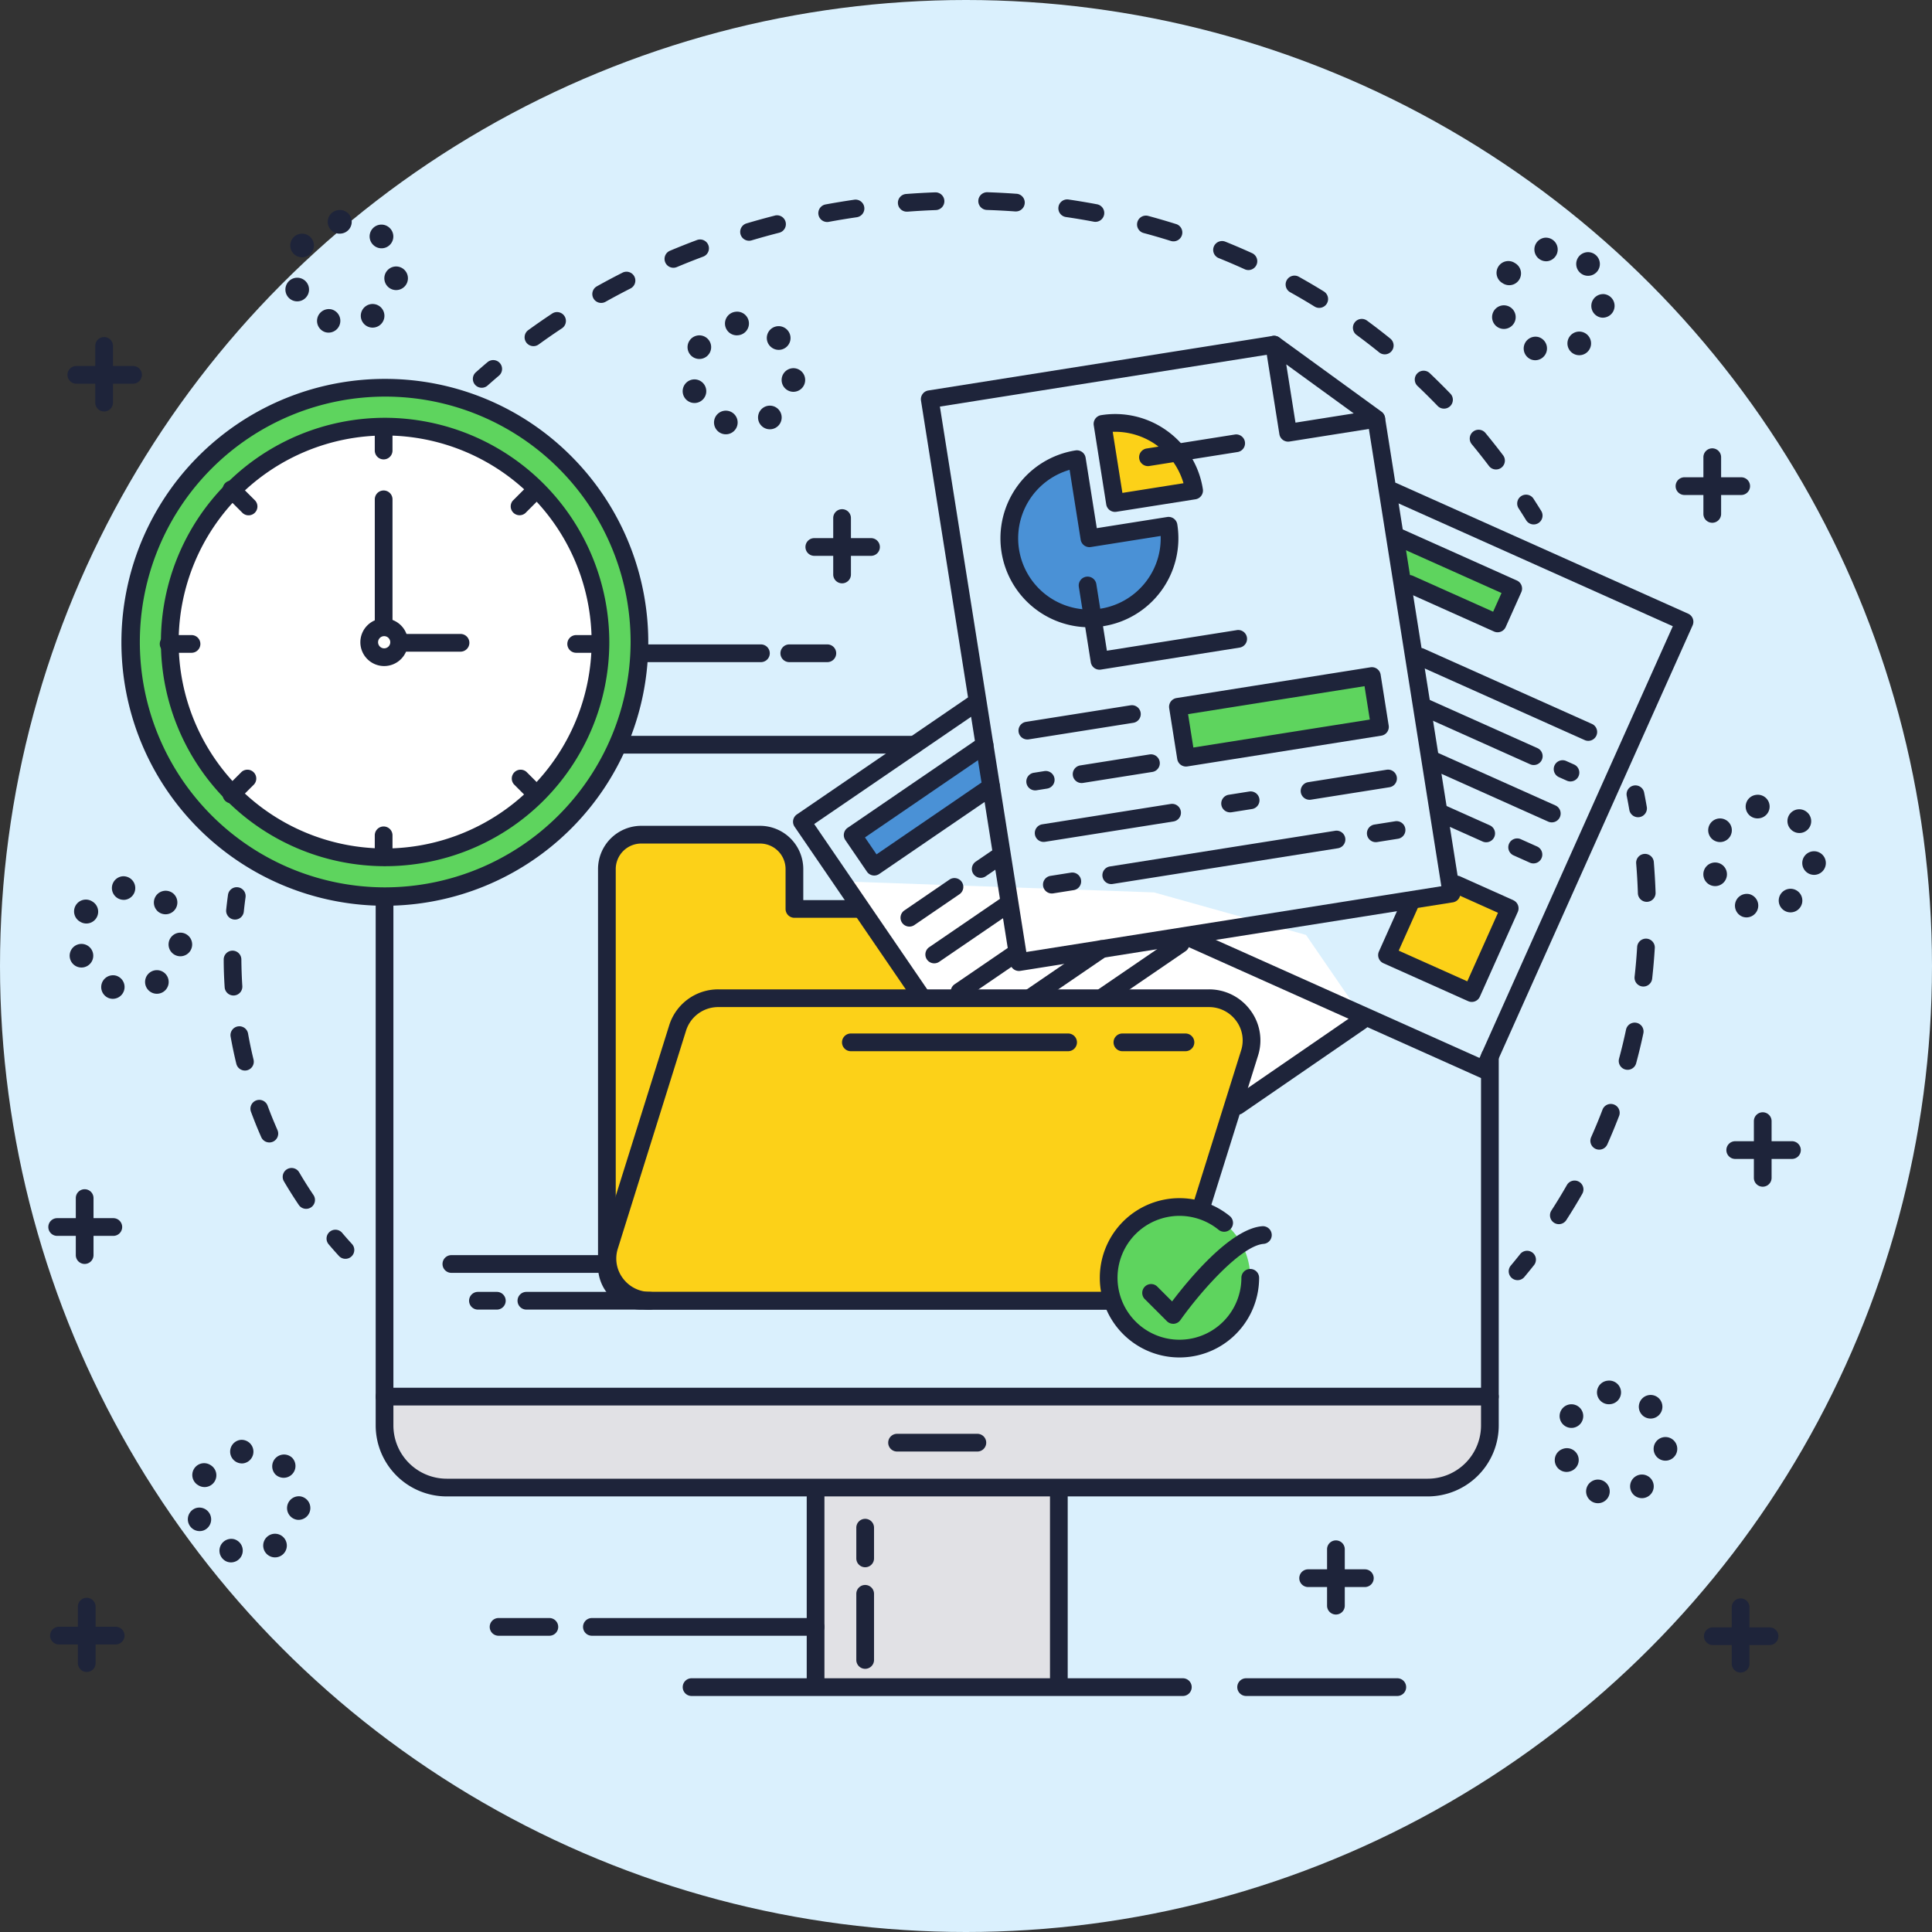 <svg xmlns="http://www.w3.org/2000/svg" width="201" height="201" viewBox="0 0 201 201">
  <rect x="0" y="0" width="201" height="201" fill="#333333" stroke="none"/>
  <g id="Grupo_15890" data-name="Grupo 15890" transform="translate(-489 -3857)">
    <circle id="Elipse_770" data-name="Elipse 770" cx="100.5" cy="100.5" r="100.5" transform="translate(489 3857)" fill="#daf0fd"/>
    <g id="Grupo_15126" data-name="Grupo 15126" transform="translate(-2141.47 3334.56)">
      <g id="Color" transform="translate(2643.957 562.781)">
        <g id="Grupo_14961" data-name="Grupo 14961" transform="translate(0 0)">
          <g id="Grupo_14959" data-name="Grupo 14959">
            <g id="Grupo_14934" data-name="Grupo 14934" transform="translate(49.651 46.497)">
              <g id="Grupo_14933" data-name="Grupo 14933">
                <g id="Grupo_14931" data-name="Grupo 14931">
                  <path id="Trazado_25397" data-name="Trazado 25397" d="M3164.812,1094.177h-36.624v-4.148a3.579,3.579,0,0,0-3.579-3.579h-12.354a3.579,3.579,0,0,0-3.579,3.579v41.35a3.561,3.561,0,0,0,3.561,3.561h52.575a3.561,3.561,0,0,0,3.56-3.561v-33.642A3.56,3.56,0,0,0,3164.812,1094.177Z" transform="translate(-3108.676 -1086.451)" fill="#fcd118"/>
                </g>
                <g id="Grupo_14932" data-name="Grupo 14932" transform="translate(0.056 17.015)">
                  <path id="Trazado_25398" data-name="Trazado 25398" d="M3171.7,1224.939h-51.023a4.435,4.435,0,0,0-4.242,3.094l-7.105,22.684a4.4,4.4,0,0,0,4.242,5.7H3164.6a4.436,4.436,0,0,0,4.242-3.094l7.1-22.684A4.4,4.4,0,0,0,3171.7,1224.939Z" transform="translate(-3109.129 -1224.939)" fill="#fcd118"/>
                </g>
              </g>
            </g>
            <g id="Grupo_14937" data-name="Grupo 14937" transform="translate(130.814 15.608)">
              <g id="Grupo_14935" data-name="Grupo 14935" transform="translate(1.338)">
                <path id="Trazado_25399" data-name="Trazado 25399" d="M3781.16,839.837l9.18,4.11,1.625-3.629-11.794-5.28Z" transform="translate(-3780.171 -835.038)" fill="#5ed45e"/>
              </g>
              <g id="Grupo_14936" data-name="Grupo 14936" transform="translate(0 36.073)">
                <path id="Trazado_25400" data-name="Trazado 25400" d="M3771.611,1130.8l-2.327,5.2,8.816,3.947,3.948-8.816-5.523-2.473Z" transform="translate(-3769.284 -1128.651)" fill="#fcd118"/>
              </g>
            </g>
            <g id="Grupo_14939" data-name="Grupo 14939" transform="translate(75.218 37.159)">
              <g id="Grupo_14938" data-name="Grupo 14938">
                <path id="Trazado_25401" data-name="Trazado 25401" d="M3316.769,1019.827l2.243,3.283,12.168-8.316-.688-4.345Z" transform="translate(-3316.769 -1010.448)" fill="#4a91d6"/>
              </g>
            </g>
            <g id="Grupo_14946" data-name="Grupo 14946" transform="translate(27.383 105.458)">
              <g id="Grupo_14941" data-name="Grupo 14941">
                <g id="Grupo_14940" data-name="Grupo 14940">
                  <path id="Trazado_25402" data-name="Trazado 25402" d="M3019.393,1566.41l-91.9-.056-.061,2.243c0,3.56,3.148,6.446,7.031,6.446h87.134l15.541-.306c6.614-1.988,3.965-8.383,3.965-8.383Z" transform="translate(-2927.429 -1566.354)" fill="#e1e1e5"/>
                </g>
              </g>
              <g id="Grupo_14945" data-name="Grupo 14945" transform="translate(44.211 7.623)">
                <g id="Grupo_14944" data-name="Grupo 14944">
                  <g id="Grupo_14943" data-name="Grupo 14943">
                    <g id="Grupo_14942" data-name="Grupo 14942">
                      <rect id="Rectángulo_2792" data-name="Rectángulo 2792" width="24.722" height="21.413" fill="#e1e1e5"/>
                    </g>
                  </g>
                </g>
              </g>
            </g>
            <g id="Grupo_14950" data-name="Grupo 14950">
              <g id="Grupo_14949" data-name="Grupo 14949">
                <g id="Grupo_14947" data-name="Grupo 14947">
                  <ellipse id="Elipse_762" data-name="Elipse 762" cx="26.52" cy="26.45" rx="26.52" ry="26.45" fill="#5ed45e"/>
                </g>
                <g id="Grupo_14948" data-name="Grupo 14948" transform="translate(4.057 4.047)">
                  <ellipse id="Elipse_763" data-name="Elipse 763" cx="22.463" cy="22.404" rx="22.463" ry="22.404" fill="#fff"/>
                </g>
              </g>
            </g>
            <g id="Grupo_14952" data-name="Grupo 14952" transform="translate(101.854 85.235)">
              <g id="Grupo_14951" data-name="Grupo 14951">
                <path id="Trazado_25403" data-name="Trazado 25403" d="M3545.589,1403.409a8,8,0,0,0-2.459-1.322,8.518,8.518,0,0,0-2.191-.332,7.365,7.365,0,0,0,0,14.73,7.365,7.365,0,0,0,4.65-13.077Z" transform="translate(-3533.574 -1401.756)" fill="#5ed45e"/>
              </g>
            </g>
            <g id="Grupo_14957" data-name="Grupo 14957" transform="translate(91.517 3.657)">
              <g id="Grupo_14956" data-name="Grupo 14956">
                <g id="Grupo_14955" data-name="Grupo 14955">
                  <g id="Grupo_14953" data-name="Grupo 14953" transform="translate(9.696)">
                    <path id="Trazado_25404" data-name="Trazado 25404" d="M3528.354,737.871l1.3,8.232,8.232-1.3A8.335,8.335,0,0,0,3528.354,737.871Z" transform="translate(-3528.354 -737.767)" fill="#fcd118"/>
                  </g>
                  <g id="Grupo_14954" data-name="Grupo 14954" transform="translate(0 3.772)">
                    <path id="Trazado_25405" data-name="Trazado 25405" d="M3457.768,776.7l-1.3-8.232A8.335,8.335,0,1,0,3466,775.4Z" transform="translate(-3449.432 -768.468)" fill="#4a91d6"/>
                  </g>
                </g>
              </g>
            </g>
            <g id="Grupo_14958" data-name="Grupo 14958" transform="translate(109.176 29.992)">
              <path id="Trazado_25406" data-name="Trazado 25406" d="M3593.163,955.289v.777l.719,4.536,20.179-3.2-.839-5.293Z" transform="translate(-3593.163 -952.11)" fill="#5ed45e"/>
            </g>
          </g>
          <g id="Grupo_14960" data-name="Grupo 14960" transform="translate(74.183 51.357)">
            <path id="Trazado_25407" data-name="Trazado 25407" d="M3340.727,1127.158l-32.384-1.145,8.241,12.612,24.143-.458h7.931l2.128,2.833-1.827,8.362,13.729-8.834-6.143-8.947Z" transform="translate(-3308.343 -1126.013)" fill="#fff"/>
          </g>
        </g>
      </g>
      <g id="DATA_ORGANISING" data-name="DATA ORGANISING" transform="translate(2635.47 542.44)">
        <g id="Grupo_14981" data-name="Grupo 14981" transform="translate(34.085 56.56)">
          <g id="Grupo_14975" data-name="Grupo 14975">
            <g id="Grupo_14974" data-name="Grupo 14974">
              <g id="Grupo_14968" data-name="Grupo 14968" transform="translate(0 67.819)">
                <g id="Grupo_14962" data-name="Grupo 14962">
                  <path id="Trazado_25408" data-name="Trazado 25408" d="M3028.821,1554.8h-115a.921.921,0,0,0,0,1.843h115a.921.921,0,0,0,0-1.843Z" transform="translate(-2912.902 -1554.801)" fill="#1e243a"/>
                </g>
                <g id="Grupo_14967" data-name="Grupo 14967" transform="translate(31.944 9.706)">
                  <g id="Grupo_14965" data-name="Grupo 14965" transform="translate(12.9)">
                    <g id="Grupo_14963" data-name="Grupo 14963">
                      <path id="Trazado_25409" data-name="Trazado 25409" d="M3278.823,1633.8a.922.922,0,0,0-.921.921v20.149a.922.922,0,0,0,1.843,0v-20.149A.921.921,0,0,0,3278.823,1633.8Z" transform="translate(-3277.902 -1633.801)" fill="#1e243a"/>
                    </g>
                    <g id="Grupo_14964" data-name="Grupo 14964" transform="translate(25.309)">
                      <path id="Trazado_25410" data-name="Trazado 25410" d="M3484.823,1633.8a.922.922,0,0,0-.921.921v20.149a.921.921,0,0,0,1.843,0v-20.149A.921.921,0,0,0,3484.823,1633.8Z" transform="translate(-3483.902 -1633.801)" fill="#1e243a"/>
                    </g>
                  </g>
                  <g id="Grupo_14966" data-name="Grupo 14966" transform="translate(0 20.518)">
                    <path id="Trazado_25411" data-name="Trazado 25411" d="M3224.933,1800.8h-51.11a.921.921,0,0,0,0,1.843h51.11a.921.921,0,0,0,0-1.843Z" transform="translate(-3172.902 -1800.801)" fill="#1e243a"/>
                  </g>
                </g>
              </g>
              <g id="Grupo_14969" data-name="Grupo 14969" transform="translate(24.768)">
                <path id="Trazado_25412" data-name="Trazado 25412" d="M3145.785,1002.8h-30.364a.921.921,0,0,0,0,1.843h30.364a.921.921,0,1,0,0-1.843Z" transform="translate(-3114.5 -1002.801)" fill="#1e243a"/>
              </g>
              <g id="Grupo_14970" data-name="Grupo 14970" transform="translate(0 16.263)">
                <path id="Trazado_25413" data-name="Trazado 25413" d="M3028.821,1151.329a.922.922,0,0,0-.922.922v38.392a5.547,5.547,0,0,1-5.541,5.541H2920.286a5.547,5.547,0,0,1-5.541-5.541v-54.554a.922.922,0,0,0-1.843,0v54.554a7.392,7.392,0,0,0,7.384,7.384h102.072a7.392,7.392,0,0,0,7.384-7.384v-38.392A.921.921,0,0,0,3028.821,1151.329Z" transform="translate(-2912.902 -1135.167)" fill="#1e243a"/>
              </g>
              <g id="Grupo_14971" data-name="Grupo 14971" transform="translate(50.004 81.456)">
                <path id="Trazado_25414" data-name="Trazado 25414" d="M3320.823,1665.8a.922.922,0,0,0-.922.921v3.194a.922.922,0,0,0,1.844,0v-3.194A.922.922,0,0,0,3320.823,1665.8Z" transform="translate(-3319.902 -1665.801)" fill="#1e243a"/>
              </g>
              <g id="Grupo_14972" data-name="Grupo 14972" transform="translate(50.004 88.337)">
                <path id="Trazado_25415" data-name="Trazado 25415" d="M3320.823,1721.8a.921.921,0,0,0-.922.921v6.88a.922.922,0,0,0,1.844,0v-6.88A.922.922,0,0,0,3320.823,1721.8Z" transform="translate(-3319.902 -1721.801)" fill="#1e243a"/>
              </g>
              <g id="Grupo_14973" data-name="Grupo 14973" transform="translate(53.321 72.611)">
                <path id="Trazado_25416" data-name="Trazado 25416" d="M3356.178,1593.8h-8.354a.921.921,0,1,0,0,1.843h8.354a.921.921,0,1,0,0-1.843Z" transform="translate(-3346.902 -1593.801)" fill="#1e243a"/>
              </g>
            </g>
          </g>
          <g id="Grupo_14980" data-name="Grupo 14980" transform="translate(11.868 91.777)">
            <g id="Grupo_14976" data-name="Grupo 14976" transform="translate(77.771 6.266)">
              <path id="Trazado_25417" data-name="Trazado 25417" d="M3659.147,1800.8h-15.726a.921.921,0,0,0,0,1.843h15.726a.921.921,0,0,0,0-1.843Z" transform="translate(-3642.5 -1800.801)" fill="#1e243a"/>
            </g>
            <g id="Grupo_14979" data-name="Grupo 14979">
              <g id="Grupo_14977" data-name="Grupo 14977" transform="translate(9.706)">
                <path id="Trazado_25418" data-name="Trazado 25418" d="M3112.691,1749.8h-23.27a.921.921,0,0,0,0,1.843h23.27a.921.921,0,0,0,0-1.843Z" transform="translate(-3088.5 -1749.801)" fill="#1e243a"/>
              </g>
              <g id="Grupo_14978" data-name="Grupo 14978">
                <path id="Trazado_25419" data-name="Trazado 25419" d="M3015.7,1749.8h-5.283a.921.921,0,0,0,0,1.843h5.283a.921.921,0,1,0,0-1.843Z" transform="translate(-3009.5 -1749.801)" fill="#1e243a"/>
              </g>
            </g>
          </g>
        </g>
        <g id="Grupo_15001" data-name="Grupo 15001" transform="translate(7.566 19.419)">
          <g id="Grupo_14984" data-name="Grupo 14984">
            <g id="Grupo_14982" data-name="Grupo 14982">
              <path id="Trazado_25420" data-name="Trazado 25420" d="M2724.489,700.5a27.407,27.407,0,1,0,19.4,8.016A27.3,27.3,0,0,0,2724.489,700.5Zm0,52.9a25.529,25.529,0,1,1,25.6-25.529A25.593,25.593,0,0,1,2724.489,753.4Z" transform="translate(-2697.048 -700.5)" fill="#1e243a"/>
            </g>
            <g id="Grupo_14983" data-name="Grupo 14983" transform="translate(4.057 4.047)">
              <path id="Trazado_25421" data-name="Trazado 25421" d="M2753.456,733.438a23.325,23.325,0,1,0,23.384,23.325A23.381,23.381,0,0,0,2753.456,733.438Zm0,44.807A21.482,21.482,0,1,1,2775,756.763,21.536,21.536,0,0,1,2753.456,778.245Z" transform="translate(-2730.072 -733.438)" fill="#1e243a"/>
            </g>
          </g>
          <g id="Grupo_14987" data-name="Grupo 14987" transform="translate(26.425 4.359)">
            <g id="Grupo_14985" data-name="Grupo 14985">
              <path id="Trazado_25422" data-name="Trazado 25422" d="M2913.053,735.983a.921.921,0,0,0-.921.921v2.144a.922.922,0,1,0,1.843,0V736.9A.922.922,0,0,0,2913.053,735.983Z" transform="translate(-2912.132 -735.983)" fill="#1e243a"/>
            </g>
            <g id="Grupo_14986" data-name="Grupo 14986" transform="translate(0 42.206)">
              <path id="Trazado_25423" data-name="Trazado 25423" d="M2913.053,1079.509a.921.921,0,0,0-.921.921v2.27a.922.922,0,0,0,1.843,0v-2.27A.921.921,0,0,0,2913.053,1079.509Z" transform="translate(-2912.132 -1079.509)" fill="#1e243a"/>
            </g>
          </g>
          <g id="Grupo_14990" data-name="Grupo 14990" transform="translate(4.057 26.648)">
            <g id="Grupo_14988" data-name="Grupo 14988">
              <path id="Trazado_25424" data-name="Trazado 25424" d="M2733.374,917.4h-2.381a.921.921,0,1,0,0,1.843h2.381a.921.921,0,0,0,0-1.843Z" transform="translate(-2730.072 -917.395)" fill="#1e243a"/>
            </g>
            <g id="Grupo_14989" data-name="Grupo 14989" transform="translate(42.401)">
              <path id="Trazado_25425" data-name="Trazado 25425" d="M3078.492,917.4h-2.381a.921.921,0,0,0,0,1.843h2.381a.921.921,0,1,0,0-1.843Z" transform="translate(-3075.19 -917.395)" fill="#1e243a"/>
            </g>
          </g>
          <g id="Grupo_14993" data-name="Grupo 14993" transform="translate(10.633 10.615)">
            <g id="Grupo_14991" data-name="Grupo 14991" transform="translate(30.003 30.003)">
              <path id="Trazado_25426" data-name="Trazado 25426" d="M3029.37,1031.375a.921.921,0,0,0-1.3,1.3l1.663,1.663a.921.921,0,0,0,1.3-1.3Z" transform="translate(-3027.797 -1031.105)" fill="#1e243a"/>
            </g>
            <g id="Grupo_14992" data-name="Grupo 14992">
              <path id="Trazado_25427" data-name="Trazado 25427" d="M2785.166,787.17a.921.921,0,1,0-1.3,1.3l1.779,1.779a.921.921,0,0,0,1.3-1.3Z" transform="translate(-2783.593 -786.9)" fill="#1e243a"/>
            </g>
          </g>
          <g id="Grupo_14996" data-name="Grupo 14996" transform="translate(10.633 10.615)">
            <g id="Grupo_14994" data-name="Grupo 14994" transform="translate(0 30.003)">
              <path id="Trazado_25428" data-name="Trazado 25428" d="M2785.525,1031.375l-1.663,1.663a.921.921,0,1,0,1.3,1.3l1.663-1.663a.921.921,0,0,0-1.3-1.3Z" transform="translate(-2783.593 -1031.105)" fill="#1e243a"/>
            </g>
            <g id="Grupo_14995" data-name="Grupo 14995" transform="translate(29.887)">
              <path id="Trazado_25429" data-name="Trazado 25429" d="M3028.9,787.17l-1.779,1.779a.922.922,0,0,0,1.3,1.3l1.779-1.779a.921.921,0,0,0-1.3-1.3Z" transform="translate(-3026.853 -786.9)" fill="#1e243a"/>
            </g>
          </g>
          <g id="Grupo_15000" data-name="Grupo 15000" transform="translate(24.925 11.611)">
            <g id="Grupo_14997" data-name="Grupo 14997" transform="translate(0 13.31)">
              <path id="Trazado_25430" data-name="Trazado 25430" d="M2902.394,903.338a2.477,2.477,0,1,0,2.477,2.477A2.48,2.48,0,0,0,2902.394,903.338Zm0,3.111a.634.634,0,1,1,.634-.634A.635.635,0,0,1,2902.394,906.449Z" transform="translate(-2899.917 -903.338)" fill="#1e243a"/>
            </g>
            <g id="Grupo_14998" data-name="Grupo 14998" transform="translate(1.501)">
              <path id="Trazado_25431" data-name="Trazado 25431" d="M2913.053,795a.921.921,0,0,0-.921.921v12.824a.922.922,0,0,0,1.843,0V795.923A.921.921,0,0,0,2913.053,795Z" transform="translate(-2912.132 -795.002)" fill="#1e243a"/>
            </g>
            <g id="Grupo_14999" data-name="Grupo 14999" transform="translate(3.146 14.924)">
              <path id="Trazado_25432" data-name="Trazado 25432" d="M2932.8,916.472h-6.355a.921.921,0,0,0,0,1.843h6.355a.921.921,0,1,0,0-1.843Z" transform="translate(-2925.526 -916.472)" fill="#1e243a"/>
            </g>
          </g>
        </g>
        <g id="Grupo_15060" data-name="Grupo 15060" transform="translate(77.504 14.935)">
          <g id="Grupo_15059" data-name="Grupo 15059">
            <g id="Grupo_15058" data-name="Grupo 15058">
              <g id="Grupo_15017" data-name="Grupo 15017" transform="translate(40.55 15.268)">
                <g id="Grupo_15002" data-name="Grupo 15002">
                  <path id="Trazado_25433" data-name="Trazado 25433" d="M3648.919,801.913l-30.287-13.561a.921.921,0,0,0-.753,1.682l29.446,13.184-20.111,44.916-29.571-13.24a.921.921,0,1,0-.753,1.682l30.413,13.617a.921.921,0,0,0,1.218-.464l20.864-46.6A.922.922,0,0,0,3648.919,801.913Z" transform="translate(-3596.344 -788.271)" fill="#1e243a"/>
                </g>
                <g id="Grupo_15003" data-name="Grupo 15003" transform="translate(21.663 4.824)">
                  <path id="Trazado_25434" data-name="Trazado 25434" d="M3785.761,832.9l-11.793-5.28a.921.921,0,1,0-.753,1.682l10.952,4.9-.872,1.947-8.338-3.733a.921.921,0,1,0-.753,1.682l9.179,4.11a.922.922,0,0,0,1.218-.464l1.625-3.629A.922.922,0,0,0,3785.761,832.9Z" transform="translate(-3772.67 -827.535)" fill="#1e243a"/>
                </g>
                <g id="Grupo_15015" data-name="Grupo 15015" transform="translate(23.798 17.209)">
                  <g id="Grupo_15014" data-name="Grupo 15014">
                    <g id="Grupo_15005" data-name="Grupo 15005">
                      <g id="Grupo_15004" data-name="Grupo 15004">
                        <path id="Trazado_25435" data-name="Trazado 25435" d="M3808.836,936.255l-17.5-7.834a.921.921,0,0,0-.753,1.682l17.5,7.834a.922.922,0,0,0,.753-1.682Z" transform="translate(-3790.041 -928.341)" fill="#1e243a"/>
                      </g>
                    </g>
                    <g id="Grupo_15008" data-name="Grupo 15008" transform="translate(0.552 5.303)">
                      <g id="Grupo_15006" data-name="Grupo 15006" transform="translate(14.213 6.364)">
                        <path id="Trazado_25436" data-name="Trazado 25436" d="M3912.361,1023.761l-.846-.379a.922.922,0,0,0-.753,1.682l.847.379a.921.921,0,0,0,.753-1.682Z" transform="translate(-3910.216 -1023.302)" fill="#1e243a"/>
                      </g>
                      <g id="Grupo_15007" data-name="Grupo 15007">
                        <path id="Trazado_25437" data-name="Trazado 25437" d="M3807.072,976.62l-11.244-5.034a.921.921,0,1,0-.753,1.682l11.244,5.034a.921.921,0,0,0,.753-1.682Z" transform="translate(-3794.53 -971.505)" fill="#1e243a"/>
                      </g>
                    </g>
                    <g id="Grupo_15010" data-name="Grupo 15010" transform="translate(1.403 10.81)">
                      <g id="Grupo_15009" data-name="Grupo 15009">
                        <path id="Trazado_25438" data-name="Trazado 25438" d="M3815.053,1021.911l-12.3-5.506a.921.921,0,1,0-.753,1.682l12.3,5.506a.922.922,0,0,0,.753-1.682Z" transform="translate(-3801.458 -1016.325)" fill="#1e243a"/>
                      </g>
                    </g>
                    <g id="Grupo_15013" data-name="Grupo 15013" transform="translate(2.252 16.316)">
                      <g id="Grupo_15011" data-name="Grupo 15011" transform="translate(7.843 3.512)">
                        <path id="Trazado_25439" data-name="Trazado 25439" d="M3875.2,1090.559l-1.693-.758a.922.922,0,1,0-.753,1.682l1.693.758a.922.922,0,0,0,.753-1.682Z" transform="translate(-3872.206 -1089.72)" fill="#1e243a"/>
                      </g>
                      <g id="Grupo_15012" data-name="Grupo 15012">
                        <path id="Trazado_25440" data-name="Trazado 25440" d="M3814.261,1063.275l-4.593-2.056a.921.921,0,0,0-.753,1.682l4.593,2.056a.921.921,0,0,0,.753-1.682Z" transform="translate(-3808.37 -1061.138)" fill="#1e243a"/>
                      </g>
                    </g>
                  </g>
                </g>
                <g id="Grupo_15016" data-name="Grupo 15016" transform="translate(20.326 40.898)">
                  <path id="Trazado_25441" data-name="Trazado 25441" d="M3775.843,1123.7l-5.523-2.473a.921.921,0,0,0-.753,1.682l4.682,2.1-3.194,7.134-7.134-3.194,1.95-4.356a.921.921,0,0,0-1.682-.753l-2.327,5.2a.922.922,0,0,0,.465,1.218l8.816,3.947a.921.921,0,0,0,1.218-.464l3.947-8.816a.921.921,0,0,0-.464-1.217Z" transform="translate(-3761.782 -1121.149)" fill="#1e243a"/>
                </g>
              </g>
              <g id="Grupo_15040" data-name="Grupo 15040" transform="translate(13.304)">
                <g id="Grupo_15018" data-name="Grupo 15018" transform="translate(0 0.002)">
                  <path id="Trazado_25442" data-name="Trazado 25442" d="M3422.872,672.573a.921.921,0,1,0-1.82.289l7.673,48.424-43.177,6.842-8.991-56.743,34.9-5.531a.921.921,0,1,0-.288-1.82l-35.813,5.675a.922.922,0,0,0-.766,1.054l9.28,58.563a.921.921,0,0,0,1.054.766l45-7.13a.922.922,0,0,0,.766-1.054Z" transform="translate(-3374.58 -664.022)" fill="#1e243a"/>
                </g>
                <g id="Grupo_15021" data-name="Grupo 15021" transform="translate(8.275 8.141)">
                  <g id="Grupo_15019" data-name="Grupo 15019" transform="translate(9.696)">
                    <path id="Trazado_25443" data-name="Trazado 25443" d="M3528.52,732.029a9.2,9.2,0,0,0-6.889-1.653.922.922,0,0,0-.766,1.054l1.3,8.232a.922.922,0,0,0,.909.777.94.94,0,0,0,.146-.011l8.232-1.3a.921.921,0,0,0,.766-1.054A9.2,9.2,0,0,0,3528.52,732.029Zm-4.674,6.435-1.007-6.356a7.425,7.425,0,0,1,7.363,5.349Z" transform="translate(-3520.854 -730.26)" fill="#1e243a"/>
                  </g>
                  <g id="Grupo_15020" data-name="Grupo 15020" transform="translate(0 3.773)">
                    <path id="Trazado_25444" data-name="Trazado 25444" d="M3459.281,767.908l-7.322,1.16-1.161-7.322a.921.921,0,0,0-1.054-.766,9.257,9.257,0,1,0,10.591,7.694A.921.921,0,0,0,3459.281,767.908Zm-2.09,6.572A7.414,7.414,0,1,1,3449.131,763l1.151,7.266a.922.922,0,0,0,1.055.766l7.266-1.151A7.359,7.359,0,0,1,3457.19,774.48Z" transform="translate(-3441.935 -760.969)" fill="#1e243a"/>
                  </g>
                </g>
                <g id="Grupo_15022" data-name="Grupo 15022" transform="translate(35.83)">
                  <path id="Trazado_25445" data-name="Trazado 25445" d="M3678.3,671.892l-10.62-7.714a.921.921,0,0,0-1.451.89l1.452,9.167a.921.921,0,0,0,1.054.766l9.167-1.453a.921.921,0,0,0,.4-1.656Zm-8.943,1.144-.96-6.06,7.02,5.1Z" transform="translate(-3666.216 -664.001)" fill="#1e243a"/>
                </g>
                <g id="Grupo_15023" data-name="Grupo 15023" transform="translate(16.42 25.054)">
                  <path id="Trazado_25446" data-name="Trazado 25446" d="M3524.674,873.493l-13.515,2.142-1.1-6.931a.921.921,0,1,0-1.82.288l1.243,7.841a.922.922,0,0,0,.909.777.934.934,0,0,0,.145-.012l14.426-2.286a.921.921,0,1,0-.289-1.82Z" transform="translate(-3508.228 -867.926)" fill="#1e243a"/>
                </g>
                <g id="Grupo_15024" data-name="Grupo 15024" transform="translate(22.739 10.256)">
                  <path id="Trazado_25447" data-name="Trazado 25447" d="M3569.615,747.487l-9.173,1.453a.922.922,0,1,0,.288,1.82l9.173-1.453a.922.922,0,0,0-.289-1.82Z" transform="translate(-3559.665 -747.475)" fill="#1e243a"/>
                </g>
                <g id="Grupo_15038" data-name="Grupo 15038" transform="translate(10.161 38.431)">
                  <g id="Grupo_15026" data-name="Grupo 15026">
                    <g id="Grupo_15025" data-name="Grupo 15025">
                      <path id="Trazado_25448" data-name="Trazado 25448" d="M3468.934,976.815l-10.869,1.722a.921.921,0,0,0,.143,1.832.934.934,0,0,0,.146-.011l10.868-1.722a.921.921,0,1,0-.288-1.82Z" transform="translate(-3457.287 -976.803)" fill="#1e243a"/>
                    </g>
                  </g>
                  <g id="Grupo_15029" data-name="Grupo 15029" transform="translate(0.839 5.107)">
                    <g id="Grupo_15027" data-name="Grupo 15027" transform="translate(0 1.74)">
                      <path id="Trazado_25449" data-name="Trazado 25449" d="M3465.956,1032.544l-1.064.168a.922.922,0,1,0,.289,1.82l1.064-.169a.921.921,0,1,0-.288-1.82Z" transform="translate(-3464.114 -1032.533)" fill="#1e243a"/>
                    </g>
                    <g id="Grupo_15028" data-name="Grupo 15028" transform="translate(4.795)">
                      <path id="Trazado_25450" data-name="Trazado 25450" d="M3511.174,1018.38l-7.25,1.149a.922.922,0,0,0,.143,1.832.933.933,0,0,0,.146-.011l7.25-1.149a.922.922,0,0,0-.288-1.82Z" transform="translate(-3503.146 -1018.369)" fill="#1e243a"/>
                    </g>
                  </g>
                  <g id="Grupo_15033" data-name="Grupo 15033" transform="translate(1.689 6.704)">
                    <g id="Grupo_15030" data-name="Grupo 15030" transform="translate(0 3.56)">
                      <path id="Trazado_25451" data-name="Trazado 25451" d="M3485.174,1060.359l-13.362,2.117a.921.921,0,1,0,.288,1.82l13.362-2.117a.921.921,0,0,0-.288-1.82Z" transform="translate(-3471.035 -1060.347)" fill="#1e243a"/>
                    </g>
                    <g id="Grupo_15031" data-name="Grupo 15031" transform="translate(19.405 2.266)">
                      <path id="Trazado_25452" data-name="Trazado 25452" d="M3631.879,1049.821l-2.127.337a.921.921,0,0,0,.143,1.832.907.907,0,0,0,.145-.011l2.128-.337a.921.921,0,0,0-.289-1.82Z" transform="translate(-3628.974 -1049.81)" fill="#1e243a"/>
                    </g>
                    <g id="Grupo_15032" data-name="Grupo 15032" transform="translate(27.66)">
                      <path id="Trazado_25453" data-name="Trazado 25453" d="M3705.116,1031.381l-8.17,1.295a.922.922,0,0,0,.143,1.832.954.954,0,0,0,.145-.011l8.17-1.295a.921.921,0,0,0-.288-1.82Z" transform="translate(-3696.168 -1031.37)" fill="#1e243a"/>
                    </g>
                  </g>
                  <g id="Grupo_15037" data-name="Grupo 15037" transform="translate(2.539 12.07)">
                    <g id="Grupo_15034" data-name="Grupo 15034" transform="translate(0 5.34)">
                      <path id="Trazado_25454" data-name="Trazado 25454" d="M3480.86,1118.523l-2.128.337a.922.922,0,0,0,.143,1.832.9.9,0,0,0,.146-.012l2.128-.337a.921.921,0,1,0-.289-1.82Z" transform="translate(-3477.955 -1118.512)" fill="#1e243a"/>
                    </g>
                    <g id="Grupo_15035" data-name="Grupo 15035" transform="translate(6.213 0.985)">
                      <path id="Trazado_25455" data-name="Trazado 25455" d="M3552.706,1083.069l-23.4,3.708a.922.922,0,1,0,.288,1.82l23.4-3.709a.921.921,0,1,0-.289-1.82Z" transform="translate(-3528.524 -1083.058)" fill="#1e243a"/>
                    </g>
                    <g id="Grupo_15036" data-name="Grupo 15036" transform="translate(33.703)">
                      <path id="Trazado_25456" data-name="Trazado 25456" d="M3755.177,1075.056l-2.127.337a.921.921,0,1,0,.288,1.82l2.128-.337a.922.922,0,1,0-.289-1.82Z" transform="translate(-3752.272 -1075.044)" fill="#1e243a"/>
                    </g>
                  </g>
                </g>
                <g id="Grupo_15039" data-name="Grupo 15039" transform="translate(25.814 34.476)">
                  <path id="Trazado_25457" data-name="Trazado 25457" d="M3606.7,945.387a.922.922,0,0,0-1.054-.766l-20.178,3.2a.921.921,0,0,0-.766,1.054l.839,5.293a.92.92,0,0,0,1.054.766l20.178-3.2a.921.921,0,0,0,.766-1.054Zm-19.484,7.581-.55-3.473,18.358-2.909.551,3.473Z" transform="translate(-3584.685 -944.609)" fill="#1e243a"/>
                </g>
              </g>
              <g id="Grupo_15057" data-name="Grupo 15057" transform="translate(0 37.483)">
                <g id="Grupo_15041" data-name="Grupo 15041">
                  <path id="Trazado_25458" data-name="Trazado 25458" d="M3284.473,969.248,3266.7,981.4a.921.921,0,0,0-.241,1.281l12.4,18.138a.922.922,0,0,0,1.522-1.04L3268.5,982.4l17.014-11.628a.921.921,0,0,0-1.04-1.521Z" transform="translate(-3266.297 -969.088)" fill="#1e243a"/>
                </g>
                <g id="Grupo_15042" data-name="Grupo 15042" transform="translate(45.327 32.874)">
                  <path id="Trazado_25459" data-name="Trazado 25459" d="M3648.478,1236.819l-12.847,8.834a.921.921,0,1,0,1.044,1.519l12.847-8.835a.921.921,0,1,0-1.044-1.518Z" transform="translate(-3635.231 -1236.656)" fill="#1e243a"/>
                </g>
                <g id="Grupo_15043" data-name="Grupo 15043" transform="translate(5.28 4.16)">
                  <path id="Trazado_25460" data-name="Trazado 25460" d="M3324.083,1007.454l-11.407,7.8-1.2-1.761,12.962-8.859a.921.921,0,1,0-1.04-1.522l-13.723,9.379a.921.921,0,0,0-.24,1.281l2.243,3.283a.921.921,0,0,0,1.281.241l12.168-8.316a.921.921,0,0,0-1.04-1.521Z" transform="translate(-3309.27 -1002.948)" fill="#1e243a"/>
                </g>
                <g id="Grupo_15056" data-name="Grupo 15056" transform="translate(11.165 15.857)">
                  <g id="Grupo_15055" data-name="Grupo 15055">
                    <g id="Grupo_15046" data-name="Grupo 15046">
                      <g id="Grupo_15044" data-name="Grupo 15044" transform="translate(0 3.076)">
                        <path id="Trazado_25461" data-name="Trazado 25461" d="M3362.287,1123.345l-4.71,3.219a.922.922,0,0,0,1.04,1.522l4.71-3.219a.921.921,0,1,0-1.04-1.522Z" transform="translate(-3357.176 -1123.184)" fill="#1e243a"/>
                      </g>
                      <g id="Grupo_15045" data-name="Grupo 15045" transform="translate(7.422)">
                        <path id="Trazado_25462" data-name="Trazado 25462" d="M3419.773,1098.312l-1.789,1.222a.922.922,0,0,0,1.04,1.522l1.788-1.222a.921.921,0,1,0-1.039-1.521Z" transform="translate(-3417.583 -1098.151)" fill="#1e243a"/>
                      </g>
                    </g>
                    <g id="Grupo_15048" data-name="Grupo 15048" transform="translate(2.604 5.088)">
                      <g id="Grupo_15047" data-name="Grupo 15047">
                        <path id="Trazado_25463" data-name="Trazado 25463" d="M3386.113,1139.721l-7.34,5.017a.921.921,0,0,0,1.04,1.521l7.341-5.017a.921.921,0,1,0-1.04-1.521Z" transform="translate(-3378.371 -1139.56)" fill="#1e243a"/>
                      </g>
                    </g>
                    <g id="Grupo_15050" data-name="Grupo 15050" transform="translate(5.244 9.948)">
                      <g id="Grupo_15049" data-name="Grupo 15049">
                        <path id="Trazado_25464" data-name="Trazado 25464" d="M3406.137,1179.278l-5.881,4.019a.921.921,0,1,0,1.04,1.521l5.881-4.019a.921.921,0,0,0-1.04-1.521Z" transform="translate(-3399.855 -1179.118)" fill="#1e243a"/>
                      </g>
                    </g>
                    <g id="Grupo_15052" data-name="Grupo 15052" transform="translate(12.673 9.539)">
                      <g id="Grupo_15051" data-name="Grupo 15051">
                        <path id="Trazado_25465" data-name="Trazado 25465" d="M3468.064,1175.953l-7.341,5.016a.921.921,0,0,0,1.04,1.521l7.34-5.017a.921.921,0,1,0-1.039-1.521Z" transform="translate(-3460.322 -1175.792)" fill="#1e243a"/>
                      </g>
                    </g>
                    <g id="Grupo_15054" data-name="Grupo 15054" transform="translate(20.289 8.999)">
                      <g id="Grupo_15053" data-name="Grupo 15053">
                        <path id="Trazado_25466" data-name="Trazado 25466" d="M3530.665,1171.559l-7.946,5.431a.921.921,0,1,0,1.04,1.522l7.946-5.431a.921.921,0,0,0-1.04-1.521Z" transform="translate(-3522.318 -1171.399)" fill="#1e243a"/>
                      </g>
                    </g>
                  </g>
                </g>
              </g>
            </g>
          </g>
        </g>
        <g id="Grupo_15072" data-name="Grupo 15072" transform="translate(57.217 65.916)">
          <g id="Grupo_15068" data-name="Grupo 15068">
            <g id="Grupo_15064" data-name="Grupo 15064">
              <g id="Grupo_15063" data-name="Grupo 15063">
                <g id="Grupo_15061" data-name="Grupo 15061">
                  <path id="Trazado_25467" data-name="Trazado 25467" d="M3154.148,1127.44h-48.49a2.642,2.642,0,0,1-2.639-2.639v-41.35a2.66,2.66,0,0,1,2.657-2.657h12.354a2.66,2.66,0,0,1,2.657,2.657v4.147a.921.921,0,0,0,.921.922h6.78a.921.921,0,1,0,0-1.843h-5.858v-3.226a4.505,4.505,0,0,0-4.5-4.5h-12.354a4.505,4.505,0,0,0-4.5,4.5v41.35a4.487,4.487,0,0,0,4.482,4.482h48.49a.921.921,0,1,0,0-1.843Z" transform="translate(-3101.176 -1078.951)" fill="#1e243a"/>
                </g>
                <g id="Grupo_15062" data-name="Grupo 15062" transform="translate(0.054 17.015)">
                  <path id="Trazado_25468" data-name="Trazado 25468" d="M3165.112,1217.439H3114.09a5.332,5.332,0,0,0-5.121,3.74l-7.105,22.684a5.234,5.234,0,0,0,.786,4.706,5.325,5.325,0,0,0,4.335,2.187h47.551a.921.921,0,1,0,0-1.843h-47.551a3.5,3.5,0,0,1-2.849-1.435,3.407,3.407,0,0,1-.513-3.064l7.1-22.684a3.5,3.5,0,0,1,3.363-2.448h51.023a3.5,3.5,0,0,1,2.85,1.435,3.407,3.407,0,0,1,.513,3.064l-5.02,16.028a.922.922,0,1,0,1.759.551l5.02-16.028a5.232,5.232,0,0,0-.787-4.706A5.324,5.324,0,0,0,3165.112,1217.439Z" transform="translate(-3101.618 -1217.439)" fill="#1e243a"/>
                </g>
              </g>
            </g>
            <g id="Grupo_15067" data-name="Grupo 15067" transform="translate(25.349 21.606)">
              <g id="Grupo_15065" data-name="Grupo 15065">
                <path id="Trazado_25469" data-name="Trazado 25469" d="M3331.028,1254.807h-22.6a.922.922,0,0,0,0,1.843h22.6a.922.922,0,1,0,0-1.843Z" transform="translate(-3307.502 -1254.807)" fill="#1e243a"/>
              </g>
              <g id="Grupo_15066" data-name="Grupo 15066" transform="translate(28.255)">
                <path id="Trazado_25470" data-name="Trazado 25470" d="M3545.023,1254.807h-6.62a.922.922,0,0,0,0,1.843h6.62a.922.922,0,0,0,0-1.843Z" transform="translate(-3537.482 -1254.807)" fill="#1e243a"/>
              </g>
            </g>
          </g>
          <g id="Grupo_15071" data-name="Grupo 15071" transform="translate(52.203 38.738)">
            <g id="Grupo_15069" data-name="Grupo 15069">
              <path id="Trazado_25471" data-name="Trazado 25471" d="M3541.726,1401.621a.922.922,0,0,0-.921.922,6.443,6.443,0,1,1-2.376-5,.921.921,0,0,0,1.165-1.428,8.287,8.287,0,1,0,3.055,6.426A.922.922,0,0,0,3541.726,1401.621Z" transform="translate(-3526.074 -1394.256)" fill="#1e243a"/>
            </g>
            <g id="Grupo_15070" data-name="Grupo 15070" transform="translate(4.375 2.917)">
              <path id="Trazado_25472" data-name="Trazado 25472" d="M3574.2,1418c-3.322.266-7.687,5.6-9.367,7.822l-1.575-1.575a.921.921,0,0,0-1.3,1.3l2.334,2.333a.921.921,0,0,0,.652.27q.038,0,.078,0a.921.921,0,0,0,.674-.385c2.1-2.966,6.312-7.74,8.656-7.928a.921.921,0,0,0-.147-1.837Z" transform="translate(-3561.686 -1417.998)" fill="#1e243a"/>
            </g>
          </g>
        </g>
        <g id="Grupo_15080" data-name="Grupo 15080" transform="translate(41.039 47.043)">
          <g id="Grupo_15076" data-name="Grupo 15076" transform="translate(0 63.538)">
            <g id="Grupo_15073" data-name="Grupo 15073" transform="translate(7.802 3.823)">
              <path id="Trazado_25473" data-name="Trazado 25473" d="M3046.8,1473.618h-12.876a.921.921,0,1,0,0,1.843H3046.8a.921.921,0,1,0,0-1.843Z" transform="translate(-3033 -1473.618)" fill="#1e243a"/>
            </g>
            <g id="Grupo_15074" data-name="Grupo 15074" transform="translate(2.764 3.823)">
              <path id="Trazado_25474" data-name="Trazado 25474" d="M2994.887,1473.618h-1.966a.921.921,0,1,0,0,1.843h1.966a.921.921,0,1,0,0-1.843Z" transform="translate(-2992 -1473.618)" fill="#1e243a"/>
            </g>
            <g id="Grupo_15075" data-name="Grupo 15075">
              <path id="Trazado_25475" data-name="Trazado 25475" d="M2986.086,1442.5h-15.665a.921.921,0,1,0,0,1.843h15.665a.921.921,0,1,0,0-1.843Z" transform="translate(-2969.5 -1442.5)" fill="#1e243a"/>
            </g>
          </g>
          <g id="Grupo_15079" data-name="Grupo 15079" transform="translate(20.059)">
            <g id="Grupo_15077" data-name="Grupo 15077">
              <path id="Trazado_25476" data-name="Trazado 25476" d="M3145.836,925.34h-12.145a.921.921,0,0,0,0,1.843h12.145a.921.921,0,1,0,0-1.843Z" transform="translate(-3132.77 -925.34)" fill="#1e243a"/>
            </g>
            <g id="Grupo_15078" data-name="Grupo 15078" transform="translate(15.093)">
              <path id="Trazado_25477" data-name="Trazado 25477" d="M3260.5,925.34h-3.958a.921.921,0,1,0,0,1.843h3.958a.921.921,0,0,0,0-1.843Z" transform="translate(-3255.617 -925.34)" fill="#1e243a"/>
            </g>
          </g>
        </g>
        <g id="Grupo_15093" data-name="Grupo 15093" transform="translate(18.272 0)">
          <g id="Grupo_15084" data-name="Grupo 15084" transform="translate(133.71 61.7)">
            <g id="Grupo_15081" data-name="Grupo 15081" transform="translate(12.241)">
              <path id="Trazado_25478" data-name="Trazado 25478" d="M3973.96,1045.38a.922.922,0,0,0-1.809.357c.1.494.19.995.276,1.488a.922.922,0,0,0,1.816-.314C3974.156,1046.4,3974.061,1045.888,3973.96,1045.38Z" transform="translate(-3972.134 -1044.637)" fill="#1e243a"/>
            </g>
            <g id="Grupo_15082" data-name="Grupo 15082" transform="translate(4.276 7.136)">
              <path id="Trazado_25479" data-name="Trazado 25479" d="M3910.316,1379.468a.921.921,0,0,0-1.257.343c-.51.893-1.052,1.785-1.611,2.65a.921.921,0,1,0,1.548,1c.577-.894,1.137-1.814,1.663-2.736A.921.921,0,0,0,3910.316,1379.468Z" transform="translate(-3907.301 -1345.36)" fill="#1e243a"/>
              <path id="Trazado_25480" data-name="Trazado 25480" d="M3943.939,1314.521a.921.921,0,0,0-1.189.533c-.185.486-.379.975-.578,1.455s-.4.944-.605,1.411a.921.921,0,1,0,1.683.75c.215-.482.425-.973.625-1.457s.405-1,.6-1.5A.921.921,0,0,0,3943.939,1314.521Z" transform="translate(-3937.287 -1288.446)" fill="#1e243a"/>
              <path id="Trazado_25481" data-name="Trazado 25481" d="M3981.093,1102.723a.921.921,0,0,0-.843.994c.085,1.028.144,2.071.178,3.1a.922.922,0,0,0,.92.892h.03a.921.921,0,0,0,.891-.951c-.034-1.059-.1-2.134-.183-3.192A.921.921,0,0,0,3981.093,1102.723Z" transform="translate(-3971.285 -1102.72)" fill="#1e243a"/>
              <path id="Trazado_25482" data-name="Trazado 25482" d="M3980.143,1174.491a.921.921,0,0,0-.975.865c-.062,1.032-.151,2.072-.266,3.092a.921.921,0,0,0,.812,1.019.943.943,0,0,0,.1.006.922.922,0,0,0,.915-.818c.118-1.052.21-2.125.274-3.188A.921.921,0,0,0,3980.143,1174.491Z" transform="translate(-3970.101 -1165.672)" fill="#1e243a"/>
              <path id="Trazado_25483" data-name="Trazado 25483" d="M3967.371,1245.637a.922.922,0,0,0-1.093.71c-.214,1.009-.458,2.023-.726,3.015a.921.921,0,1,0,1.779.481c.277-1.024.529-2.071.75-3.113A.921.921,0,0,0,3967.371,1245.637Z" transform="translate(-3958.368 -1228.061)" fill="#1e243a"/>
            </g>
            <g id="Grupo_15083" data-name="Grupo 15083" transform="translate(0 48.428)">
              <path id="Trazado_25484" data-name="Trazado 25484" d="M3874.963,1439.006a.921.921,0,0,0-1.294.149c-.311.392-.632.786-.954,1.172a.922.922,0,1,0,1.414,1.182c.333-.4.664-.805.984-1.209A.921.921,0,0,0,3874.963,1439.006Z" transform="translate(-3872.5 -1438.807)" fill="#1e243a"/>
            </g>
          </g>
          <g id="Grupo_15088" data-name="Grupo 15088" transform="translate(25.923)">
            <g id="Grupo_15085" data-name="Grupo 15085" transform="translate(0 17.491)">
              <path id="Trazado_25485" data-name="Trazado 25485" d="M2996.667,685.027c-.393.334-.788.677-1.174,1.021a.921.921,0,0,0,1.224,1.377c.376-.335.761-.669,1.143-.994a.921.921,0,1,0-1.193-1.4Z" transform="translate(-2995.183 -684.807)" fill="#1e243a"/>
            </g>
            <g id="Grupo_15086" data-name="Grupo 15086" transform="translate(5.384)">
              <path id="Trazado_25486" data-name="Trazado 25486" d="M3225.14,562.067c-.972.249-1.952.52-2.912.805a.921.921,0,1,0,.525,1.766c.938-.279,1.894-.543,2.844-.787a.922.922,0,1,0-.458-1.785Z" transform="translate(-3199.14 -559.63)" fill="#1e243a"/>
              <path id="Trazado_25487" data-name="Trazado 25487" d="M3291.458,548.7c-.992.144-1.995.309-2.981.491a.921.921,0,1,0,.334,1.812c.963-.178,1.943-.339,2.912-.48a.921.921,0,0,0-.265-1.824Z" transform="translate(-3257.165 -547.922)" fill="#1e243a"/>
              <path id="Trazado_25488" data-name="Trazado 25488" d="M3427.175,542.6c-1-.073-2.014-.127-3.019-.16a.921.921,0,0,0-.061,1.842c.981.033,1.971.085,2.946.156l.068,0a.921.921,0,0,0,.066-1.84Z" transform="translate(-3376.002 -542.44)" fill="#1e243a"/>
              <path id="Trazado_25489" data-name="Trazado 25489" d="M3359.058,542.523c-1,.037-2.017.094-3.017.17a.921.921,0,0,0,.069,1.84l.07,0c.977-.074,1.969-.13,2.946-.166a.921.921,0,1,0-.068-1.842Z" transform="translate(-3316.343 -542.512)" fill="#1e243a"/>
              <path id="Trazado_25490" data-name="Trazado 25490" d="M3041.875,644.075c-.838.555-1.675,1.135-2.487,1.724a.921.921,0,1,0,1.082,1.492c.791-.574,1.606-1.139,2.422-1.679a.921.921,0,0,0-1.018-1.537Z" transform="translate(-3039.008 -631.454)" fill="#1e243a"/>
              <path id="Trazado_25491" data-name="Trazado 25491" d="M3099.481,609.842c-.9.455-1.8.933-2.669,1.421a.921.921,0,1,0,.9,1.609c.851-.476,1.727-.942,2.6-1.386a.921.921,0,0,0-.833-1.644Z" transform="translate(-3089.296 -601.474)" fill="#1e243a"/>
              <path id="Trazado_25492" data-name="Trazado 25492" d="M3160.875,582.481c-.941.352-1.886.727-2.809,1.115a.921.921,0,1,0,.713,1.7c.9-.378,1.824-.744,2.742-1.088a.921.921,0,1,0-.646-1.726Z" transform="translate(-3142.942 -577.51)" fill="#1e243a"/>
              <path id="Trazado_25493" data-name="Trazado 25493" d="M3495,549c-.984-.186-1.987-.354-2.982-.5a.921.921,0,1,0-.267,1.823c.971.142,1.949.306,2.908.487A.921.921,0,0,0,3495,549Z" transform="translate(-3435.433 -547.744)" fill="#1e243a"/>
              <path id="Trazado_25494" data-name="Trazado 25494" d="M3794.338,693.82a.921.921,0,1,0-1.269,1.336c.708.672,1.411,1.37,2.091,2.075a.921.921,0,0,0,1.326-1.28C3795.787,695.228,3795.064,694.51,3794.338,693.82Z" transform="translate(-3700.172 -674.999)" fill="#1e243a"/>
              <path id="Trazado_25495" data-name="Trazado 25495" d="M3561.643,563.1c-.956-.3-1.933-.585-2.9-.846a.921.921,0,1,0-.477,1.78c.946.254,1.9.531,2.829.824a.921.921,0,0,0,.553-1.758Z" transform="translate(-3493.866 -559.791)" fill="#1e243a"/>
              <path id="Trazado_25496" data-name="Trazado 25496" d="M3744.522,651.895c-.781-.632-1.587-1.255-2.4-1.851a.922.922,0,1,0-1.094,1.483c.786.58,1.571,1.185,2.331,1.8a.921.921,0,1,0,1.159-1.433Z" transform="translate(-3654.452 -636.666)" fill="#1e243a"/>
              <path id="Trazado_25497" data-name="Trazado 25497" d="M3840.794,743.658a.922.922,0,0,0-1.421,1.173c.621.752,1.236,1.53,1.828,2.312a.922.922,0,0,0,1.469-1.113C3842.063,745.228,3841.431,744.429,3840.794,743.658Z" transform="translate(-3740.855 -718.642)" fill="#1e243a"/>
              <path id="Trazado_25498" data-name="Trazado 25498" d="M3687.439,614.709c-.854-.528-1.732-1.044-2.611-1.533a.922.922,0,0,0-.9,1.61c.854.476,1.708.977,2.539,1.491a.921.921,0,1,0,.969-1.568Z" transform="translate(-3604.281 -604.383)" fill="#1e243a"/>
              <path id="Trazado_25499" data-name="Trazado 25499" d="M3626.137,585.018c-.912-.416-1.847-.817-2.781-1.193a.921.921,0,1,0-.689,1.709c.908.366,1.819.757,2.706,1.161a.921.921,0,1,0,.764-1.677Z" transform="translate(-3550.452 -578.681)" fill="#1e243a"/>
            </g>
            <g id="Grupo_15087" data-name="Grupo 15087" transform="translate(108.633 31.436)">
              <path id="Trazado_25500" data-name="Trazado 25500" d="M3881.08,798.729a.922.922,0,0,0-1.548,1c.272.421.545.853.81,1.282a.922.922,0,0,0,1.569-.968C3881.638,799.6,3881.359,799.161,3881.08,798.729Z" transform="translate(-3879.384 -798.307)" fill="#1e243a"/>
            </g>
          </g>
          <g id="Grupo_15092" data-name="Grupo 15092" transform="translate(0 72.302)">
            <g id="Grupo_15089" data-name="Grupo 15089" transform="translate(10.727 35.667)">
              <path id="Trazado_25501" data-name="Trazado 25501" d="M2873.124,1421.565a.921.921,0,1,0-1.4,1.194c.336.4.684.791,1.035,1.176a.921.921,0,0,0,1.363-1.24C2873.781,1422.325,2873.447,1421.945,2873.124,1421.565Z" transform="translate(-2871.501 -1421.241)" fill="#1e243a"/>
            </g>
            <g id="Grupo_15090" data-name="Grupo 15090" transform="translate(0 6.602)">
              <path id="Trazado_25502" data-name="Trazado 25502" d="M2785.268,1189.328a.921.921,0,0,0,.86-.979c-.06-.916-.092-1.846-.1-2.766a.921.921,0,0,0-.921-.918h0a.921.921,0,0,0-.917.925c0,.957.038,1.926.1,2.878a.921.921,0,0,0,.919.862Z" transform="translate(-2784.189 -1184.665)" fill="#1e243a"/>
              <path id="Trazado_25503" data-name="Trazado 25503" d="M2792.347,1252.163c-.217-.891-.409-1.8-.57-2.707a.921.921,0,1,0-1.814.323c.168.943.367,1.892.594,2.82a.921.921,0,1,0,1.79-.436Z" transform="translate(-2789.241 -1240.829)" fill="#1e243a"/>
              <path id="Trazado_25504" data-name="Trazado 25504" d="M2835.965,1369.3a.922.922,0,1,0-1.59.933c.483.824,1,1.644,1.536,2.438a.921.921,0,1,0,1.528-1.03C2836.925,1370.879,2836.429,1370.092,2835.965,1369.3Z" transform="translate(-2828.098 -1346.217)" fill="#1e243a"/>
              <path id="Trazado_25505" data-name="Trazado 25505" d="M2809.016,1312.6c-.166-.412-.328-.832-.482-1.249a.922.922,0,0,0-1.729.638c.161.435.33.873.5,1.3.185.458.38.919.579,1.369a.921.921,0,0,0,1.685-.746C2809.381,1313.477,2809.194,1313.035,2809.016,1312.6Z" transform="translate(-2803.976 -1295.253)" fill="#1e243a"/>
            </g>
            <g id="Grupo_15091" data-name="Grupo 15091" transform="translate(0.254)">
              <path id="Trazado_25506" data-name="Trazado 25506" d="M2787.487,1130.941a.922.922,0,0,0-1.039.787c-.071.516-.134,1.039-.188,1.554a.921.921,0,0,0,1.833.192c.052-.5.113-1,.181-1.494A.921.921,0,0,0,2787.487,1130.941Z" transform="translate(-2786.254 -1130.932)" fill="#1e243a"/>
            </g>
          </g>
        </g>
        <g id="Grupo_15125" data-name="Grupo 15125" transform="translate(0 1.852)">
          <g id="Grupo_15094" data-name="Grupo 15094" transform="translate(24.693)">
            <path id="Trazado_25507" data-name="Trazado 25507" d="M2837.275,614.893a1.229,1.229,0,1,0,1.565.753A1.229,1.229,0,0,0,2837.275,614.893Z" transform="translate(-2836.452 -607.782)" fill="#1e243a"/>
            <path id="Trazado_25508" data-name="Trazado 25508" d="M2842.467,577.73a1.229,1.229,0,1,0,.388,1.693A1.23,1.23,0,0,0,2842.467,577.73Z" transform="translate(-2840.078 -575.082)" fill="#1e243a"/>
            <path id="Trazado_25509" data-name="Trazado 25509" d="M2908.119,571.923a1.228,1.228,0,0,0,1.733-1.741l0,0s-.006-.006-.01-.009a1.228,1.228,0,1,0-1.732,1.742Z" transform="translate(-2898.986 -568.3)" fill="#1e243a"/>
            <path id="Trazado_25510" data-name="Trazado 25510" d="M2873.393,557.522a1.229,1.229,0,0,0,.138,2.45,1.1,1.1,0,0,0,.141-.009,1.229,1.229,0,1,0-.279-2.441Z" transform="translate(-2867.899 -557.514)" fill="#1e243a"/>
            <path id="Trazado_25511" data-name="Trazado 25511" d="M2921.593,605.305a1.229,1.229,0,1,0-.272,2.443,1.305,1.305,0,0,0,.137.007,1.229,1.229,0,0,0,.135-2.45Z" transform="translate(-2909.935 -599.427)" fill="#1e243a"/>
            <path id="Trazado_25512" data-name="Trazado 25512" d="M2900.868,637.268a1.229,1.229,0,1,0,1.694.383A1.228,1.228,0,0,0,2900.868,637.268Z" transform="translate(-2892.451 -627.304)" fill="#1e243a"/>
            <path id="Trazado_25513" data-name="Trazado 25513" d="M2864.652,641.383a1.229,1.229,0,0,0-.807,2.321,1.21,1.21,0,0,0,.4.069,1.229,1.229,0,0,0,.4-2.39Z" transform="translate(-2859.756 -631.019)" fill="#1e243a"/>
          </g>
          <g id="Grupo_15095" data-name="Grupo 15095" transform="translate(2.245 69.308)">
            <path id="Trazado_25514" data-name="Trazado 25514" d="M2659.757,1141.843a1.229,1.229,0,1,0-1.3,2.083,1.216,1.216,0,0,0,.651.188,1.229,1.229,0,0,0,.653-2.27Z" transform="translate(-2657.368 -1139.195)" fill="#1e243a"/>
            <path id="Trazado_25515" data-name="Trazado 25515" d="M2654.565,1179.012a1.229,1.229,0,0,0,.406,2.388,1.213,1.213,0,0,0,.407-.07,1.228,1.228,0,0,0-.813-2.318Z" transform="translate(-2653.742 -1171.901)" fill="#1e243a"/>
            <path id="Trazado_25516" data-name="Trazado 25516" d="M2725.41,1136.04a1.229,1.229,0,0,0,1.734-1.741l0-.005-.01-.009a1.228,1.228,0,0,0-1.732,1.742Z" transform="translate(-2716.276 -1132.417)" fill="#1e243a"/>
            <path id="Trazado_25517" data-name="Trazado 25517" d="M2681.943,1205.5a1.229,1.229,0,0,0-.808,2.321,1.214,1.214,0,0,0,.4.069,1.229,1.229,0,0,0,.4-2.39Z" transform="translate(-2677.046 -1195.135)" fill="#1e243a"/>
            <path id="Trazado_25518" data-name="Trazado 25518" d="M2738.883,1169.425a1.229,1.229,0,0,0-.273,2.443,1.318,1.318,0,0,0,.138.007,1.229,1.229,0,0,0,.135-2.45Z" transform="translate(-2727.225 -1163.547)" fill="#1e243a"/>
            <path id="Trazado_25519" data-name="Trazado 25519" d="M2718.158,1201.385a1.228,1.228,0,1,0,1.7.383A1.228,1.228,0,0,0,2718.158,1201.385Z" transform="translate(-2709.741 -1191.42)" fill="#1e243a"/>
            <path id="Trazado_25520" data-name="Trazado 25520" d="M2690.683,1121.642a1.228,1.228,0,0,0,.137,2.449,1.4,1.4,0,0,0,.143-.007,1.229,1.229,0,0,0-.28-2.441Z" transform="translate(-2685.189 -1121.634)" fill="#1e243a"/>
          </g>
          <g id="Grupo_15096" data-name="Grupo 15096" transform="translate(14.541 127.941)">
            <path id="Trazado_25521" data-name="Trazado 25521" d="M2759.837,1619.076a1.228,1.228,0,1,0-1.3,2.081,1.226,1.226,0,0,0,1.693-.388A1.228,1.228,0,0,0,2759.837,1619.076Z" transform="translate(-2757.448 -1616.428)" fill="#1e243a"/>
            <path id="Trazado_25522" data-name="Trazado 25522" d="M2754.644,1656.242a1.229,1.229,0,0,0,.408,2.388,1.215,1.215,0,0,0,.407-.07,1.229,1.229,0,0,0-.815-2.318Z" transform="translate(-2753.822 -1649.131)" fill="#1e243a"/>
            <path id="Trazado_25523" data-name="Trazado 25523" d="M2825.48,1613.261l0,0a1.229,1.229,0,0,0,1.738-1.737s0,0,0,0l-.009-.009a1.229,1.229,0,0,0-1.733,1.742Z" transform="translate(-2816.356 -1609.647)" fill="#1e243a"/>
            <path id="Trazado_25524" data-name="Trazado 25524" d="M2790.763,1598.872a1.229,1.229,0,0,0,.139,2.45,1.08,1.08,0,0,0,.14-.009,1.229,1.229,0,0,0-.279-2.441Z" transform="translate(-2785.27 -1598.864)" fill="#1e243a"/>
            <path id="Trazado_25525" data-name="Trazado 25525" d="M2838.963,1646.656a1.229,1.229,0,0,0-.273,2.442,1.327,1.327,0,0,0,.138.007,1.229,1.229,0,0,0,.135-2.45Z" transform="translate(-2827.305 -1640.777)" fill="#1e243a"/>
            <path id="Trazado_25526" data-name="Trazado 25526" d="M2782.017,1682.732a1.229,1.229,0,0,0-.807,2.321h0a1.215,1.215,0,0,0,.4.069,1.229,1.229,0,0,0,.4-2.39Z" transform="translate(-2777.121 -1672.368)" fill="#1e243a"/>
            <path id="Trazado_25527" data-name="Trazado 25527" d="M2818.237,1678.614a1.229,1.229,0,1,0,1.694.383A1.228,1.228,0,0,0,2818.237,1678.614Z" transform="translate(-2809.821 -1668.65)" fill="#1e243a"/>
          </g>
          <g id="Grupo_15097" data-name="Grupo 15097" transform="translate(150.23 2.871)">
            <path id="Trazado_25528" data-name="Trazado 25528" d="M3864.256,601.1a1.228,1.228,0,1,0-1.3,2.081,1.228,1.228,0,1,0,1.3-2.081Z" transform="translate(-3861.867 -598.448)" fill="#1e243a"/>
            <path id="Trazado_25529" data-name="Trazado 25529" d="M3929.9,595.286a1.229,1.229,0,0,0,1.739-1.737.151.151,0,0,1-.014-.014h0a1.228,1.228,0,0,0-1.732,1.742A.067.067,0,0,1,3929.9,595.286Z" transform="translate(-3920.775 -591.667)" fill="#1e243a"/>
            <path id="Trazado_25530" data-name="Trazado 25530" d="M3859.065,638.262a1.229,1.229,0,0,0,.407,2.388,1.21,1.21,0,0,0,.406-.07,1.228,1.228,0,0,0-.813-2.318Z" transform="translate(-3858.242 -631.151)" fill="#1e243a"/>
            <path id="Trazado_25531" data-name="Trazado 25531" d="M3886.442,664.752a1.229,1.229,0,0,0-.807,2.321,1.212,1.212,0,0,0,.4.069,1.229,1.229,0,0,0,.4-2.39Z" transform="translate(-3881.546 -654.388)" fill="#1e243a"/>
            <path id="Trazado_25532" data-name="Trazado 25532" d="M3895.182,580.892a1.229,1.229,0,0,0,.139,2.45,1.112,1.112,0,0,0,.141-.009,1.229,1.229,0,0,0-.281-2.441Z" transform="translate(-3889.689 -580.884)" fill="#1e243a"/>
            <path id="Trazado_25533" data-name="Trazado 25533" d="M3943.383,628.675a1.229,1.229,0,0,0-.272,2.442,1.307,1.307,0,0,0,.137.007,1.229,1.229,0,0,0,.135-2.45Z" transform="translate(-3931.725 -622.797)" fill="#1e243a"/>
            <path id="Trazado_25534" data-name="Trazado 25534" d="M3922.657,660.634a1.229,1.229,0,1,0,1.694.383A1.228,1.228,0,0,0,3922.657,660.634Z" transform="translate(-3914.241 -650.67)" fill="#1e243a"/>
          </g>
          <g id="Grupo_15098" data-name="Grupo 15098" transform="translate(172.21 60.838)">
            <path id="Trazado_25535" data-name="Trazado 25535" d="M4043.153,1072.9a1.229,1.229,0,1,0,.39,1.694A1.228,1.228,0,0,0,4043.153,1072.9Z" transform="translate(-4040.765 -1070.255)" fill="#1e243a"/>
            <path id="Trazado_25536" data-name="Trazado 25536" d="M4108.8,1067.1a1.229,1.229,0,0,0,1.738-1.738c-.005,0-.009-.009-.014-.012a1.228,1.228,0,1,0-1.731,1.742Z" transform="translate(-4099.668 -1063.477)" fill="#1e243a"/>
            <path id="Trazado_25537" data-name="Trazado 25537" d="M4065.336,1136.558a1.229,1.229,0,0,0-.807,2.321,1.262,1.262,0,0,0,.4.069,1.229,1.229,0,0,0,.4-2.39Z" transform="translate(-4060.44 -1126.194)" fill="#1e243a"/>
            <path id="Trazado_25538" data-name="Trazado 25538" d="M4037.964,1110.072a1.228,1.228,0,1,0,1.566.752A1.229,1.229,0,0,0,4037.964,1110.072Z" transform="translate(-4037.142 -1102.961)" fill="#1e243a"/>
            <path id="Trazado_25539" data-name="Trazado 25539" d="M4074.082,1052.7a1.228,1.228,0,0,0,.139,2.448,1.392,1.392,0,0,0,.141-.007,1.229,1.229,0,1,0-.28-2.441Z" transform="translate(-4068.589 -1052.694)" fill="#1e243a"/>
            <path id="Trazado_25540" data-name="Trazado 25540" d="M4122.28,1100.484a1.228,1.228,0,0,0-.273,2.441,1.034,1.034,0,0,0,.139.009,1.229,1.229,0,0,0,.134-2.45Z" transform="translate(-4110.623 -1094.605)" fill="#1e243a"/>
            <path id="Trazado_25541" data-name="Trazado 25541" d="M4101.555,1132.444a1.228,1.228,0,1,0,1.694.383A1.23,1.23,0,0,0,4101.555,1132.444Z" transform="translate(-4093.138 -1122.48)" fill="#1e243a"/>
          </g>
          <g id="Grupo_15099" data-name="Grupo 15099" transform="translate(156.751 121.784)">
            <path id="Trazado_25542" data-name="Trazado 25542" d="M3912.134,1606.132a1.229,1.229,0,0,0,.407,2.388,1.206,1.206,0,0,0,.407-.07,1.229,1.229,0,1,0-.814-2.318Z" transform="translate(-3911.312 -1599.021)" fill="#1e243a"/>
            <path id="Trazado_25543" data-name="Trazado 25543" d="M3982.961,1563.146l0,0,.005,0,0,0a1.229,1.229,0,0,0,1.736-1.739l-.017-.019h0s0,0,0,0a1.228,1.228,0,0,0-1.737,1.737Z" transform="translate(-3973.84 -1559.536)" fill="#1e243a"/>
            <path id="Trazado_25544" data-name="Trazado 25544" d="M3917.319,1568.963a1.229,1.229,0,1,0,.39,1.694A1.228,1.228,0,0,0,3917.319,1568.963Z" transform="translate(-3914.931 -1566.315)" fill="#1e243a"/>
            <path id="Trazado_25545" data-name="Trazado 25545" d="M3996.443,1596.545a1.229,1.229,0,1,0-.271,2.443,1.266,1.266,0,0,0,.138.007,1.229,1.229,0,0,0,.134-2.45Z" transform="translate(-3984.786 -1590.667)" fill="#1e243a"/>
            <path id="Trazado_25546" data-name="Trazado 25546" d="M3975.723,1628.5a1.228,1.228,0,0,0,.656,2.268,1.215,1.215,0,0,0,.654-.19h0a1.228,1.228,0,0,0-1.311-2.078Z" transform="translate(-3967.306 -1618.54)" fill="#1e243a"/>
            <path id="Trazado_25547" data-name="Trazado 25547" d="M3948.252,1548.762a1.228,1.228,0,0,0,.139,2.449c.047,0,.093,0,.141-.007a1.229,1.229,0,1,0-.28-2.441Z" transform="translate(-3942.759 -1548.754)" fill="#1e243a"/>
            <path id="Trazado_25548" data-name="Trazado 25548" d="M3939.506,1632.619a1.229,1.229,0,1,0,.757,1.564A1.227,1.227,0,0,0,3939.506,1632.619Z" transform="translate(-3934.61 -1622.255)" fill="#1e243a"/>
          </g>
          <g id="Grupo_15100" data-name="Grupo 15100" transform="translate(66.022 10.577)">
            <path id="Trazado_25549" data-name="Trazado 25549" d="M3178.853,663.816a1.228,1.228,0,1,0,.389,1.693A1.227,1.227,0,0,0,3178.853,663.816Z" transform="translate(-3176.465 -661.168)" fill="#1e243a"/>
            <path id="Trazado_25550" data-name="Trazado 25550" d="M3173.664,700.982a1.229,1.229,0,0,0,.406,2.388,1.2,1.2,0,0,0,.407-.07,1.228,1.228,0,1,0-.813-2.318Z" transform="translate(-3172.842 -693.871)" fill="#1e243a"/>
            <path id="Trazado_25551" data-name="Trazado 25551" d="M3244.494,658l0,0a1.228,1.228,0,1,0,1.737-1.737l-.013-.014A1.228,1.228,0,0,0,3244.49,658Z" transform="translate(-3235.369 -654.39)" fill="#1e243a"/>
            <path id="Trazado_25552" data-name="Trazado 25552" d="M3201.036,727.472a1.229,1.229,0,1,0,.757,1.564A1.228,1.228,0,0,0,3201.036,727.472Z" transform="translate(-3196.14 -717.108)" fill="#1e243a"/>
            <path id="Trazado_25553" data-name="Trazado 25553" d="M3257.98,691.4a1.229,1.229,0,0,0-.271,2.443,1.292,1.292,0,0,0,.137.007,1.229,1.229,0,0,0,.134-2.45Z" transform="translate(-3246.323 -685.517)" fill="#1e243a"/>
            <path id="Trazado_25554" data-name="Trazado 25554" d="M3209.782,643.612a1.229,1.229,0,0,0,.139,2.45,1.1,1.1,0,0,0,.141-.009,1.229,1.229,0,1,0-.28-2.441Z" transform="translate(-3204.29 -643.604)" fill="#1e243a"/>
            <path id="Trazado_25555" data-name="Trazado 25555" d="M3237.255,723.354a1.229,1.229,0,1,0,1.694.383A1.229,1.229,0,0,0,3237.255,723.354Z" transform="translate(-3228.838 -713.39)" fill="#1e243a"/>
          </g>
          <g id="Grupo_15103" data-name="Grupo 15103" transform="translate(2.023 13.214)">
            <g id="Grupo_15101" data-name="Grupo 15101" transform="translate(2.887)">
              <path id="Trazado_25556" data-name="Trazado 25556" d="M2676.36,665.065a.921.921,0,0,0-.921.922v5.9a.921.921,0,1,0,1.843,0v-5.9A.921.921,0,0,0,2676.36,665.065Z" transform="translate(-2675.439 -665.065)" fill="#1e243a"/>
            </g>
            <g id="Grupo_15102" data-name="Grupo 15102" transform="translate(0 3.01)">
              <path id="Trazado_25557" data-name="Trazado 25557" d="M2658.758,689.565h-5.9a.921.921,0,0,0,0,1.843h5.9a.921.921,0,0,0,0-1.843Z" transform="translate(-2651.939 -689.565)" fill="#1e243a"/>
            </g>
          </g>
          <g id="Grupo_15106" data-name="Grupo 15106" transform="translate(0 101.875)">
            <g id="Grupo_15104" data-name="Grupo 15104" transform="translate(2.887)">
              <path id="Trazado_25558" data-name="Trazado 25558" d="M2659.891,1386.7a.922.922,0,0,0-.922.921v5.9a.922.922,0,1,0,1.843,0v-5.9A.922.922,0,0,0,2659.891,1386.7Z" transform="translate(-2658.97 -1386.703)" fill="#1e243a"/>
            </g>
            <g id="Grupo_15105" data-name="Grupo 15105" transform="translate(0 3.01)">
              <path id="Trazado_25559" data-name="Trazado 25559" d="M2642.289,1411.2h-5.9a.922.922,0,0,0,0,1.843h5.9a.922.922,0,0,0,0-1.843Z" transform="translate(-2635.47 -1411.203)" fill="#1e243a"/>
            </g>
          </g>
          <g id="Grupo_15109" data-name="Grupo 15109" transform="translate(169.33 24.792)">
            <g id="Grupo_15107" data-name="Grupo 15107" transform="translate(2.887)">
              <path id="Trazado_25560" data-name="Trazado 25560" d="M4038.122,759.307a.921.921,0,0,0-.921.922v5.9a.921.921,0,1,0,1.843,0v-5.9A.921.921,0,0,0,4038.122,759.307Z" transform="translate(-4037.201 -759.307)" fill="#1e243a"/>
            </g>
            <g id="Grupo_15108" data-name="Grupo 15108" transform="translate(0 3.01)">
              <path id="Trazado_25561" data-name="Trazado 25561" d="M4020.519,783.807h-5.9a.921.921,0,0,0,0,1.843h5.9a.921.921,0,0,0,0-1.843Z" transform="translate(-4013.7 -783.807)" fill="#1e243a"/>
            </g>
          </g>
          <g id="Grupo_15112" data-name="Grupo 15112" transform="translate(78.799 31.123)">
            <g id="Grupo_15110" data-name="Grupo 15110" transform="translate(2.887)">
              <path id="Trazado_25562" data-name="Trazado 25562" d="M3301.264,810.834a.921.921,0,0,0-.921.921v5.9a.922.922,0,0,0,1.843,0v-5.9A.921.921,0,0,0,3301.264,810.834Z" transform="translate(-3300.343 -810.834)" fill="#1e243a"/>
            </g>
            <g id="Grupo_15111" data-name="Grupo 15111" transform="translate(0 3.01)">
              <path id="Trazado_25563" data-name="Trazado 25563" d="M3283.662,835.334h-5.9a.921.921,0,1,0,0,1.843h5.9a.921.921,0,0,0,0-1.843Z" transform="translate(-3276.843 -835.334)" fill="#1e243a"/>
            </g>
          </g>
          <g id="Grupo_15115" data-name="Grupo 15115" transform="translate(174.581 93.867)">
            <g id="Grupo_15113" data-name="Grupo 15113" transform="translate(2.887)">
              <path id="Trazado_25564" data-name="Trazado 25564" d="M4080.862,1321.528a.921.921,0,0,0-.921.921v5.9a.921.921,0,1,0,1.843,0v-5.9A.922.922,0,0,0,4080.862,1321.528Z" transform="translate(-4079.941 -1321.528)" fill="#1e243a"/>
            </g>
            <g id="Grupo_15114" data-name="Grupo 15114" transform="translate(0 3.01)">
              <path id="Trazado_25565" data-name="Trazado 25565" d="M4063.259,1346.028h-5.9a.922.922,0,0,0,0,1.843h5.9a.922.922,0,1,0,0-1.843Z" transform="translate(-4056.441 -1346.028)" fill="#1e243a"/>
            </g>
          </g>
          <g id="Grupo_15118" data-name="Grupo 15118" transform="translate(172.279 144.442)">
            <g id="Grupo_15116" data-name="Grupo 15116" transform="translate(2.887)">
              <path id="Trazado_25566" data-name="Trazado 25566" d="M4062.122,1733.172a.922.922,0,0,0-.922.922v5.9a.922.922,0,0,0,1.843,0v-5.9A.922.922,0,0,0,4062.122,1733.172Z" transform="translate(-4061.2 -1733.172)" fill="#1e243a"/>
            </g>
            <g id="Grupo_15117" data-name="Grupo 15117" transform="translate(0 3.01)">
              <path id="Trazado_25567" data-name="Trazado 25567" d="M4044.519,1757.672h-5.9a.921.921,0,1,0,0,1.843h5.9a.921.921,0,0,0,0-1.843Z" transform="translate(-4037.7 -1757.672)" fill="#1e243a"/>
            </g>
          </g>
          <g id="Grupo_15121" data-name="Grupo 15121" transform="translate(130.177 138.406)">
            <g id="Grupo_15119" data-name="Grupo 15119" transform="translate(2.887)">
              <path id="Trazado_25568" data-name="Trazado 25568" d="M3719.445,1684.042a.922.922,0,0,0-.922.921v5.9a.922.922,0,0,0,1.843,0v-5.9A.922.922,0,0,0,3719.445,1684.042Z" transform="translate(-3718.523 -1684.042)" fill="#1e243a"/>
            </g>
            <g id="Grupo_15120" data-name="Grupo 15120" transform="translate(0 3.01)">
              <path id="Trazado_25569" data-name="Trazado 25569" d="M3701.842,1708.542h-5.9a.921.921,0,0,0,0,1.843h5.9a.921.921,0,0,0,0-1.843Z" transform="translate(-3695.023 -1708.542)" fill="#1e243a"/>
            </g>
          </g>
          <g id="Grupo_15124" data-name="Grupo 15124" transform="translate(0.216 144.38)">
            <g id="Grupo_15122" data-name="Grupo 15122" transform="translate(2.887)">
              <path id="Trazado_25570" data-name="Trazado 25570" d="M2661.647,1732.672a.922.922,0,0,0-.922.922v5.9a.922.922,0,0,0,1.843,0v-5.9A.922.922,0,0,0,2661.647,1732.672Z" transform="translate(-2660.725 -1732.672)" fill="#1e243a"/>
            </g>
            <g id="Grupo_15123" data-name="Grupo 15123" transform="translate(0 3.01)">
              <path id="Trazado_25571" data-name="Trazado 25571" d="M2644.044,1757.172h-5.9a.921.921,0,1,0,0,1.843h5.9a.921.921,0,1,0,0-1.843Z" transform="translate(-2637.225 -1757.172)" fill="#1e243a"/>
            </g>
          </g>
        </g>
      </g>
    </g>
  </g>
</svg>
